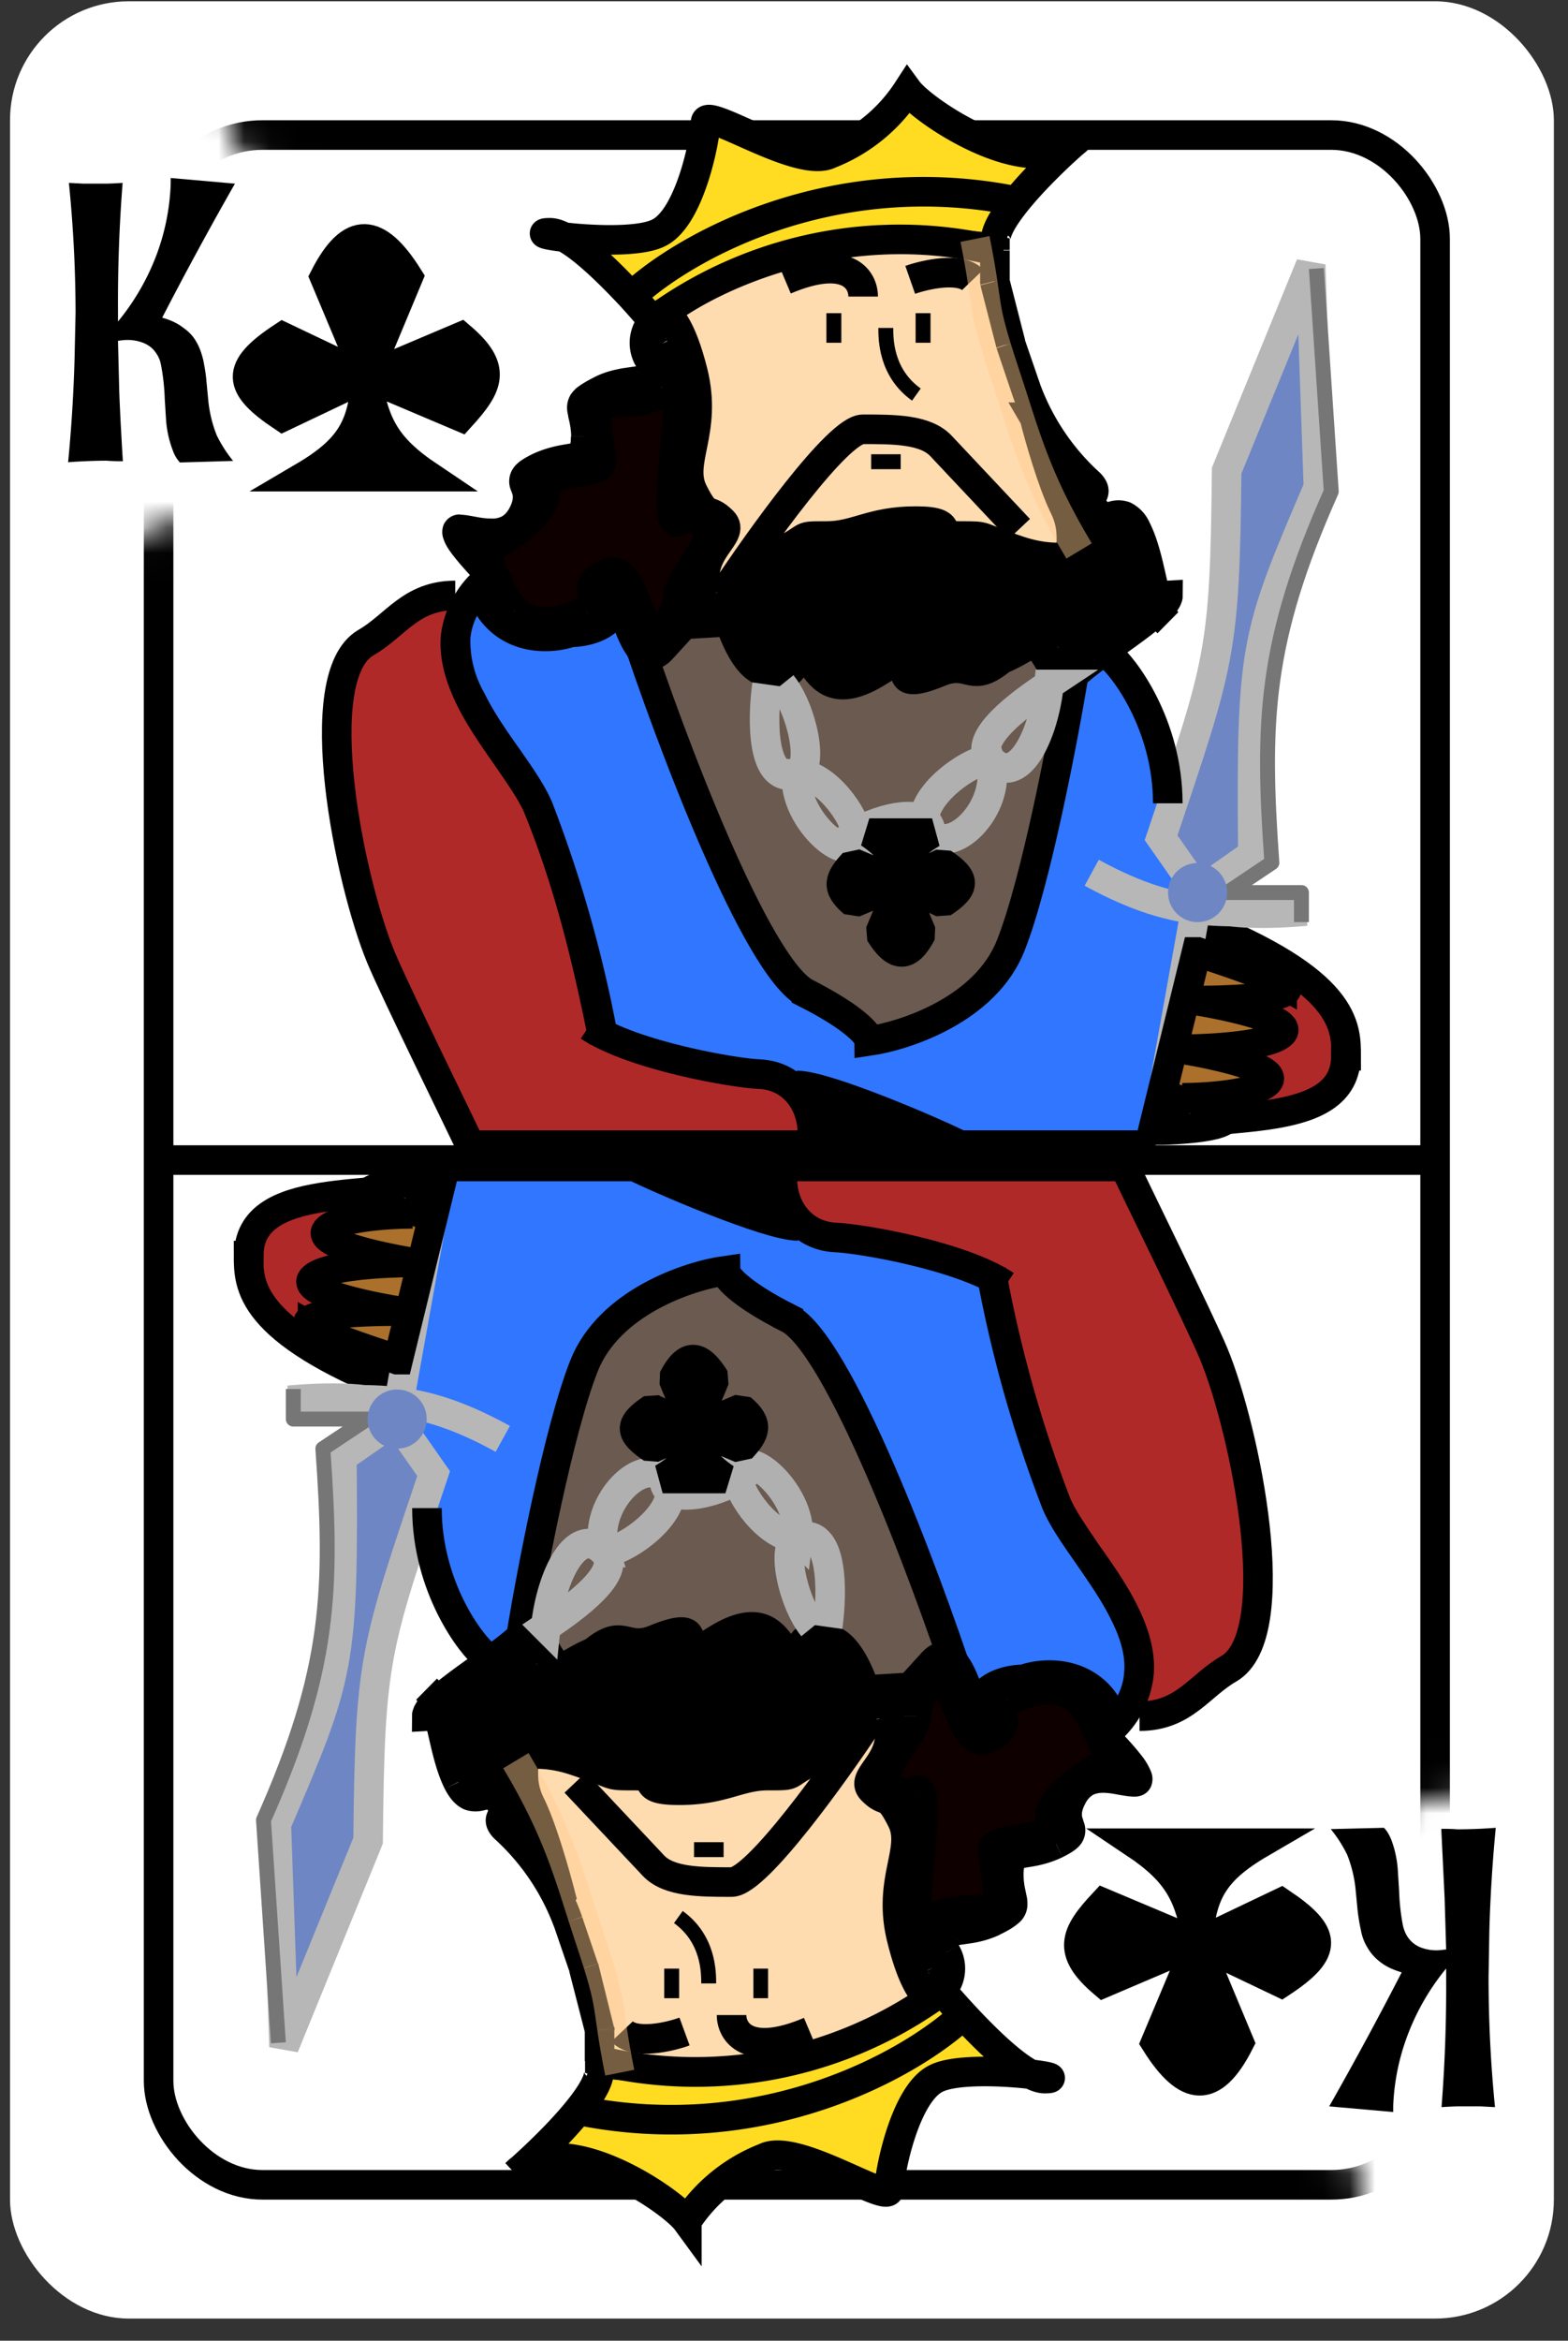<svg width="61" height="91" fill="none" xmlns="http://www.w3.org/2000/svg"><rect width="100%" height="100%" fill="#333333" stroke="none"/><rect x=".39" y=".05" width="60.06" height="90.09" rx="4.62" fill="#fff"/><mask id="a" style="mask-type:alpha" maskUnits="userSpaceOnUse" x="1" y="1" width="58" height="87"><path d="M11.28 2.36h42.24a4.04 4.04 0 0 1 4.04 4.04V67.7c0 .91-.74 1.66-1.66 1.66-1.32 0-2.47.92-2.75 2.21l-2.26 10.4c-.2.91.2 1.85 1.01 2.33.89.54.53 1.9-.5 1.92l-44.98.94a4.04 4.04 0 0 1-4.13-4.18l2.03-59.29a2.95 2.95 0 0 1 2.94-2.84 4.1 4.1 0 0 0 4.1-4.1V8.22c0-.96-.45-1.87-1.22-2.44a1.9 1.9 0 0 1 1.14-3.42Z" fill="#C4C4C4" stroke="#000" stroke-width="1.15"/></mask><g mask="url(#a)"><rect x="6.17" y="5.25" width="49.66" height="79.69" rx="4.04" stroke="#000" stroke-width="1.15"/></g><path d="M6.17 45.1h49.66" stroke="#000" stroke-width="1.15"/><path d="M16.7 18.53h-4.88c1.94-1.14 2.28-2.06 2.44-3.88L11 16.2c-1.78-1.19-1.87-1.87 0-3.1l3.26 1.55-1.63-3.88c1.03-2.01 2.03-1.94 3.25 0l-1.62 3.88 3.66-1.55c1.42 1.21 1.1 1.89 0 3.1l-3.66-1.55c.3 1.82.71 2.72 2.44 3.88Z" fill="#000"/><path d="M14.26 14.65c-.16 1.82-.5 2.74-2.44 3.88h4.88c-1.73-1.16-2.15-2.06-2.44-3.88Zm0 0L11 16.2c-1.78-1.19-1.87-1.87 0-3.1l3.26 1.55Zm0 0 1.62-3.88c-1.22-1.94-2.22-2.01-3.25 0l1.63 3.88Zm0 0 3.66-1.55c1.42 1.21 1.1 1.89 0 3.1l-3.66-1.55Z" stroke="#000" stroke-width="1.15"/><path d="M44.15 71.66h4.88c-1.94 1.13-2.29 2.06-2.44 3.87l3.25-1.55c1.78 1.2 1.87 1.87 0 3.1l-3.25-1.55 1.62 3.88c-1.03 2.02-2.03 1.94-3.25 0l1.63-3.88-3.66 1.56c-1.43-1.22-1.12-1.9 0-3.1l3.66 1.54c-.3-1.81-.72-2.72-2.44-3.87Z" fill="#000"/><path d="M46.59 75.53c.15-1.81.5-2.74 2.44-3.87h-4.88c1.72 1.15 2.14 2.06 2.44 3.87Zm0 0 3.25-1.55c1.78 1.2 1.87 1.87 0 3.1l-3.25-1.55Zm0 0-1.63 3.88c1.22 1.94 2.22 2.02 3.25 0l-1.62-3.88Zm0 0-3.66 1.56c-1.43-1.22-1.12-1.9 0-3.1l3.66 1.54Z" stroke="#000" stroke-width="1.15"/><path d="M4.78 17.93a7.25 7.25 0 0 1-.65-.02 21.87 21.87 0 0 0-1.48.06 58.4 58.4 0 0 0 .25-4l.04-1.81a50.86 50.86 0 0 0-.26-5.05l.57.03H4.17a19.3 19.3 0 0 0 .6-.03 59.52 59.52 0 0 0-.18 4.94v.45a9.17 9.17 0 0 0 1.48-2.54 8.73 8.73 0 0 0 .57-2.8v-.24l2.5.22a141.95 141.95 0 0 0-2.83 5.21c.35.1.62.23.83.4.22.15.39.34.51.56.12.21.2.45.26.7.05.26.1.53.12.8l.08.83a4.99 4.99 0 0 0 .32 1.28 5.1 5.1 0 0 0 .64 1L7 17.98a1.3 1.3 0 0 1-.27-.45 4.1 4.1 0 0 1-.27-1.21l-.05-.79a8.45 8.45 0 0 0-.15-1.36c-.04-.2-.12-.36-.23-.5-.1-.14-.25-.25-.43-.33a1.7 1.7 0 0 0-.85-.11l-.16.02.05 2c.03.8.08 1.7.14 2.69ZM56.07 71.1a7.25 7.25 0 0 1 .64.02 21.44 21.44 0 0 0 1.48-.06 58.45 58.45 0 0 0-.25 4l-.03 1.81a51 51 0 0 0 .25 5.05l-.57-.03H56.67a19.48 19.48 0 0 0-.59.03 59.7 59.7 0 0 0 .18-4.94v-.45a9.17 9.17 0 0 0-1.48 2.54 8.72 8.72 0 0 0-.58 2.8v.24l-2.49-.22a142.44 142.44 0 0 0 2.82-5.21c-.34-.1-.62-.23-.83-.4a1.84 1.84 0 0 1-.5-.56c-.13-.21-.22-.45-.26-.7-.06-.26-.1-.53-.13-.8l-.08-.83a4.98 4.98 0 0 0-.32-1.28 5.09 5.09 0 0 0-.64-1l2.07-.05c.11.11.2.26.28.45a4.1 4.1 0 0 1 .26 1.21l.05.79a8.47 8.47 0 0 0 .15 1.36c.05.2.12.36.23.5.11.14.25.25.43.33a1.7 1.7 0 0 0 .85.11l.17-.02-.06-2-.13-2.69Z" fill="#000"/><path d="m43.74 66.72.4-.13c1-.81-.6-5.19-1.55-5.65-1.65-.8-3.24-8.74-3.47-11.55-5.73-1-8.7-1.66-12.12-3.46l16.74-.58c1.54 2.7 4.3 9.3 5.2 13.86 1.08 5.38-2.86 6.75-4.8 7.38a.6.6 0 0 1-.4.13Z" fill="#B02929"/><path d="M9.67 48.81c0 1.16 0 2.9 5.78 5.2l1.73-8.08c-2.5.77-7.5-.06-7.5 2.88Z" fill="#B02929" stroke="#000" stroke-width="1.15"/><path d="M22.95 45.35c1.04 0 9.24 2.89 15.02 4.04 1.15 2.89 2.3 8.66 5.77 13.28.47.93.58 2.31 0 4.05l-5.77-.58c-1.73-4.62-5.2-14.44-9.82-16.75-2.89.58-6.25 1.17-7.5 10.4-.73 5.31-1.3 4.65-2.29 3.5l-.02-.04c-.68-.78-2.5-5.77-2.9-8.66l1.74-9.24c1.73-.58 4.04 0 5.77 0Z" fill="#3076FF"/><path d="M30.67 51.25c1.95.99 5.3 9.9 6.72 14.23L16.6 66.72c0-.62 2.86-2.27 3.67-3.1.4-2.47 1.47-8.04 2.45-10.52.98-2.47 4.07-3.5 5.5-3.7 0 .2.49.86 2.45 1.85Z" fill="#6A5A50" stroke="#000" stroke-width="1.15"/><path d="m10.75 70.92.04-.1c2.44-5.71 2.58-6.04 2.5-14.17l2.11-1.46c.08-.46-.51-.67-1.27-.77-.88 0-1.8.04-2.89.02 0 0 1.66-.16 2.89-.02.76.1 1.35.31 1.27.77l1.47 2.1c-2.3 6.82-2.48 7.13-2.55 14.27l-3.28 8-.3-8.64Z" fill="#6E86C4"/><path d="m15.4 55.19-2.1 1.46c.07 8.18-.07 8.46-2.55 14.27l.3 8.65 3.27-8.01c.07-7.14.26-7.45 2.55-14.27l-1.47-2.1Zm0 0c.21-1.2-4.16-.75-4.16-.75 3.13.06 4.76-.46 8.32 1.5m-4.05-1.35.21-1.19L17 46.27" stroke="#B7B7B7" stroke-width="1.15"/><path d="m10.83 79.42-.58-8.66c2.6-5.84 2.7-8.95 2.31-14.44l1.73-1.15h-2.88V54" stroke="#767676" stroke-width=".58" stroke-linejoin="round"/><path d="M40.1 80.64c.67.07 1 .17.54.17-.15 0-.34-.07-.54-.17-1.06-.13-2.95-.21-3.7.17-1.2.61-1.8 3.7-1.8 4.3 0 .62-3.64-1.84-4.85-1.22-.8.2-2.54 1.47-3.03 2.46-.58-.8-4.53-3.49-6.45-2.03a24.97 24.97 0 0 1 2.23-2.28c.68-.85 1.07-1.6.6-1.85 7.45.82 9.69-.46 13.3-3.08.29.34.66.78 1.08 1.23.85.92 1.88 1.91 2.62 2.3Z" fill="#FFDC22"/><path d="M37.48 78.34c-.42-.45-.8-.89-1.07-1.23-3.62 2.62-5.86 3.9-13.32 3.08.97.5-1.61 3.08-3.02 4.31 1.81-1.85 6.05 1.03 6.65 1.85a6.41 6.41 0 0 1 3.03-2.46c1.21-.62 4.84 1.84 4.84 1.23 0-.62.6-3.7 1.82-4.31 1.2-.62 5.44 0 4.23 0-.7 0-2.07-1.29-3.16-2.47Zm0 0c-1.97 1.85-7.73 5.18-15 3.7M42.18 67.87c.59-.21 1.53-.9.59-1.94-.95-1.03-2.36-.86-2.95-.64-.59 0-1.77.25-1.77 1.29 0 1.3-.59-3.23-1.77-1.94l-2.35 2.58M33.93 66.72c-.2-1-.85-2.99-1.81-2.99-1.2 0-.6 0-1.2.5s-.6-1.99-3.02-.5c-2.4 1.5.29-1.1-2.4 0-1.21.5-1.21-.5-2.42.5-1.2.5-1.2 1-1.8 0l-1.21-.5M28.15 70.33h-1.73m7.5-3.61c-1.73 1.8-3.57 3.73-4.04 4.2-1.73 1.81-4.04 1.81-4.61 1.21-.58-.6-3.47-3-4.05-3" stroke="#000" stroke-width="1.15"/><path d="M19.49 68.45 23.53 80l4.04 1.15 5.2-1.15 3.47-2.31-1.16-10.97-15.59 1.73Z" fill="#FFDBB0"/><path d="M40.86 70.76c-.18-.75 1.46-1.85 2.3-2.31-.19-.58-.69-1.85-1.15-2.31-.58-.58-1.73-.58-2.76 0-1.04.58.45.58-.62 1.33-1.06.76-1.24-1.33-1.82-1.9-.57-.59-1.15.57-1.15 1.15 0 .57-1.16 1.73-1.16 2.3 0 .58.58.87 1.16.58.58-.28 0 3.47 0 4.62 0 .93.38 1.93.58 2.31a17.3 17.3 0 0 1 0-1.73c.05-.58 1.73-.58 2.3-.58.58 0 .1-1.73.1-2.3 0-.58 2.44-.23 2.22-1.16Z" fill="#0F0000"/><path d="m41.08 58.43.54-.21-.54.21Zm1.84 9.04-.37-.44-.5.4.46.46.4-.42Zm-1.23 2.42-.51-.27.51.27Zm-.6 1.8.25.52-.26-.52Zm-2.46 3.02-.25-.52.25.52Zm-1.83 1.2-.52.27.52-.27Zm-.61 1.81-.26-.52-.05.03-.04.03.35.46Zm-12.86 2.41h-.57v.46l.44.1.13-.56Zm0-1.2h.58v-.07l-.02-.07-.56.14Zm-.6-2.41.55-.15v-.02l-.01-.02-.55.19Zm-.62-1.81.55-.19-.55.19Zm-2.45-3.62-.4.41.4-.4Zm0-1.2-.4.4.4-.4Zm-1.83-.6-.52.25.52-.26Zm25.34-.84.27.5.43-.23-.16-.45-.54.18Zm-2.31 2.3-.56.14.56-.13Zm-4.62 4.05.57.05-.57-.05Zm0 1.73-.52.26 1.1-.28-.58.02Zm-.58-6.93.25.52-.25-.52Zm1.15-4.04.41-.4-.4.4Zm1.82 1.91.34.48-.34-.48Zm.62-1.33.28.5-.28-.5Zm2.76 0-.4.4.4-.4ZM37.98 49.5a50.53 50.53 0 0 0 2.57 9.14l1.07-.43a49.42 49.42 0 0 1-2.5-8.94l-1.14.23Zm2.57 9.14c.26.64.76 1.36 1.25 2.06.5.73 1.03 1.47 1.4 2.22.39.76.6 1.47.53 2.13-.05.63-.36 1.3-1.18 1.97l.73.9a4 4 0 0 0 1.6-2.77c.09-.96-.22-1.9-.64-2.74-.42-.85-1-1.66-1.5-2.37-.5-.74-.92-1.34-1.12-1.83l-1.07.43Zm1.96 9.24a11.98 11.98 0 0 1 1.18 1.36l.01.03v-.01l-.01-.05c0-.04 0-.13.04-.23a.47.47 0 0 1 .41-.28v1.15c.17 0 .49-.06.64-.4a.77.77 0 0 0 0-.57 2.57 2.57 0 0 0-.38-.64c-.31-.4-.76-.88-1.08-1.19l-.8.83Zm1.63.82c-.09 0-.21-.03-.45-.07a4.38 4.38 0 0 0-.77-.08c-.3 0-.62.04-.94.21-.33.18-.6.46-.8.85l1.03.53c.1-.21.22-.3.31-.36.1-.05.23-.08.4-.08s.36.03.57.07c.18.03.43.08.65.08v-1.15Zm-2.96.91c-.2.38-.26.7-.24 1 .01.28.1.51.13.58.03.08-.03-.05.05-.19.03-.04.02.01-.3.17l.52 1.03c.3-.15.6-.32.75-.57a.9.9 0 0 0 .07-.8c-.05-.17-.07-.2-.07-.28 0-.06 0-.18.12-.41l-1.03-.53Zm-.35 1.56c-.55.26-.81.22-1.26.33-.22.05-.5.17-.7.47-.16.27-.2.6-.2.92h1.15c0-.28.04-.33.03-.3-.04.06-.1.05 0 .03.15-.04.8-.08 1.49-.42l-.51-1.03Zm-2.16 1.72c0 .35.04.62.09.83l.05.23.01.07c0-.01 0-.05.02-.09.02-.03.04-.04.02-.03-.05.05-.17.13-.48.28l.5 1.04c.32-.15.57-.3.75-.46a.94.94 0 0 0 .34-.74c0-.12-.01-.22-.03-.3l-.05-.24a2.67 2.67 0 0 1-.07-.59h-1.15Zm-.3 1.29c-.23.12-.47.18-.72.22l-.37.05-.36.06c-.18.03-.63.13-.8.57a.98.98 0 0 0-.03.58c.04.16.1.33.2.5l1.02-.52-.1-.24c0-.03.02.02-.02.1-.07.2-.25.18-.05.14l.29-.04.41-.06c.3-.05.67-.14 1.05-.32l-.51-1.04Zm-2.09 1.99c.16.3.12.51.04.65a.94.94 0 0 1-.39.37l.51 1.04c.29-.14.67-.43.9-.86a1.8 1.8 0 0 0-.03-1.73l-1.03.53Zm-.44 1.08a15.58 15.58 0 0 1-12.37 2.31l-.27 1.12a16.72 16.72 0 0 0 13.34-2.5l-.7-.93ZM23.9 80.13v-1.2h-1.15v1.2h1.15Zm-.02-1.34-.6-2.42-1.13.29.62 2.41 1.11-.28Zm-.62-2.46-.61-1.8-1.1.36.62 1.81 1.09-.37Zm-.61-1.8c-.66-1.96-1.98-3.24-2.6-3.85l-.8.82a8.7 8.7 0 0 1 2.3 3.4l1.1-.38Zm-2.6-3.85c-.1-.1.04-.02 0 .17l-.03.08-.02.03.01-.02c.02 0 .03-.02.05-.04l.16-.17a.9.9 0 0 0 .17-.37c.08-.38-.13-.68-.33-.89l-.81.83c.1.1-.03.02 0-.17a.32.32 0 0 1 .05-.11v.01l-.05.05-.16.17a.89.89 0 0 0-.18.37c-.07.38.13.68.34.88l.8-.82Zm0-1.2c-.27-.28-.59-.37-.9-.35-.12 0-.24.04-.33.06l-.22.06c-.12.03-.12.01-.1.02.03.01-.05 0-.17-.25l-1.03.52c.19.37.42.65.75.8.33.13.64.08.82.03l.24-.06.12-.03.02.02.8-.83Zm-1.72-.46c-.26-.52-.4-1.19-.56-1.9a9.29 9.29 0 0 0-.27-1c-.1-.3-.25-.62-.5-.86l-.81.82c.06.06.14.18.22.43.08.24.15.53.23.87.15.64.32 1.48.66 2.16l1.03-.52Zm24.55-1.08c-.44.24-1.1.65-1.64 1.12-.27.23-.53.49-.7.77-.18.26-.35.64-.25 1.06l1.12-.27c0 .05-.02 0 .09-.16.1-.15.27-.33.5-.53.45-.39 1.03-.76 1.43-.97l-.55-1.02Zm-2.6 2.95v-.04l.03-.08c.03-.05.05-.05.01-.03-.1.06-.3.11-.6.16-.25.04-.6.1-.87.16-.13.04-.3.1-.46.2a.79.79 0 0 0-.34.65h1.15c0 .17-.1.27-.14.3l.1-.03c.19-.05.43-.08.76-.14.28-.05.66-.12.95-.28.15-.08.33-.22.45-.42a.97.97 0 0 0 .09-.72l-1.12.27Zm-2.23 1.02c0 .2.04.46.07.7.04.25.08.5.1.73.03.25.02.4 0 .49 0 .04 0 0 .05-.06a.37.37 0 0 1 .27-.12v1.15c.24 0 .45-.1.6-.28.14-.15.2-.33.22-.46.05-.26.04-.57.01-.83l-.1-.8a4.4 4.4 0 0 1-.07-.52h-1.15Zm.49 1.74c-.29 0-.9 0-1.44.07a3 3 0 0 0-.82.22c-.23.11-.59.35-.63.8l1.15.11c-.01.17-.14.2-.03.14.1-.05.27-.09.5-.12.45-.07.97-.07 1.27-.07v-1.15Zm-2.89 1.1c-.04.5-.02 1.43 0 1.8l1.15-.04a16.9 16.9 0 0 1 0-1.66l-1.15-.1Zm1.1 1.52a5.32 5.32 0 0 1-.52-2.05h-1.16c0 1.05.43 2.15.64 2.57l1.03-.52Zm-.52-2.05c0-.26.03-.68.08-1.2.04-.5.1-1.08.13-1.6.04-.53.06-1.05.03-1.42-.02-.18-.05-.4-.14-.59a.69.69 0 0 0-.93-.33l.5 1.04a.47.47 0 0 1-.6-.19l.02.16c.02.28 0 .72-.03 1.24l-.13 1.6c-.05.5-.09.97-.09 1.3h1.16Zm-.83-5.14c-.16.08-.26.05-.29.04a.06.06 0 0 1-.02-.02s-.02-.03-.02-.07h-1.15c0 .5.26.92.68 1.12.4.2.88.18 1.3-.03l-.5-1.04Zm-.33-.05s0-.06.11-.25c.1-.17.22-.37.37-.59l.43-.67c.1-.2.25-.5.25-.8h-1.16c0-.02 0 .05-.1.24l-.38.59c-.14.21-.3.45-.42.68-.11.2-.25.5-.25.8h1.15Zm1.16-2.31a1.35 1.35 0 0 1 .25-.66c.07-.1.1-.1.05-.09h-.12c-.03-.01-.04-.02-.01 0l.81-.82a1 1 0 0 0-.98-.3 1.3 1.3 0 0 0-.68.5c-.29.39-.48.94-.48 1.37h1.16Zm.17-.75c.05.05.13.2.25.47.1.23.23.57.36.84.13.25.34.6.68.8.19.1.4.16.65.13.23-.03.43-.13.62-.26L38.3 67c-.08.06-.11.06-.1.06l.06.01-.06-.06a1.6 1.6 0 0 1-.14-.25c-.12-.23-.2-.47-.34-.78-.1-.26-.26-.6-.5-.83l-.81.82Zm2.56 1.98c.29-.2.55-.46.63-.8.09-.37-.11-.65-.16-.73l-.03-.04c.01.04.04.13.02.24-.03.1-.08.14-.07.13a.91.91 0 0 1 .17-.1l-.57-1.02c-.15.09-.28.18-.39.28a.9.9 0 0 0-.27.44c-.05.2 0 .38.05.5.04.1.1.18.12.2.06.1-.03 0 0-.15.03-.1.08-.07-.17.1l.67.95Zm.56-1.3c.44-.25.89-.37 1.27-.37.39 0 .65.12.8.27l.82-.82a2.26 2.26 0 0 0-1.62-.6c-.6 0-1.24.17-1.84.5l.57 1.01Zm2.07-.1c.15.15.36.5.57.94.2.43.36.87.45 1.14l1.1-.36c-.1-.31-.29-.8-.5-1.26-.21-.45-.49-.97-.8-1.28l-.82.82Z" fill="#000"/><path d="M20.07 68.45c.58 0 0 .58.58 1.73.46.92.96 2.7 1.15 3.47-.77-1.35-2.43-4.05-2.89-4.05-.57 0-.57-1.15-.57-1.73 0-.58-.58-1.15-.58-1.73 0-.58 1.73-1.16 2.3-1.16.59 0 .59.58 1.16.58a5.4 5.4 0 0 0 1.74-.58c2.3-1.15 4.04 0 4.62-.57.57-.58 3.46 0 4.61 0 1.16 0 .58 1.15 1.16 1.73.58.58-.58 1.73-1.73 2.3-1.16.59-.58.59-1.73.59-1.16 0-1.74.57-3.47.57-1.73 0-.58-.57-1.73-.57-1.16 0-.58 0-2.31-.58s-2.89 0-2.31 0Z" fill="#000"/><path d="M21.8 73.65Zm0 0c-.2-.77-.7-2.55-1.15-3.47-.58-1.15 0-1.73-.58-1.73s.58-.58 2.3 0c1.74.58 1.16.58 2.32.58 1.15 0 0 .57 1.73.57s2.31-.57 3.46-.57c1.16 0 .58 0 1.74-.58 1.15-.58 2.3-1.73 1.73-2.31-.58-.58 0-1.73-1.16-1.73-1.15 0-4.04-.58-4.61 0-.58.57-2.31-.58-4.62.57a5.4 5.4 0 0 1-1.74.58c-.57 0-.57-.58-1.15-.58s-2.31.58-2.31 1.16.58 1.15.58 1.73c0 .58 0 1.73.57 1.73.46 0 2.12 2.7 2.89 4.05ZM36.24 77.69c-.2 0-.7-.46-1.16-2.31-.58-2.31.58-3.47 0-4.62-.58-1.16-.58-.58-1.15-1.16-.58-.57 1.15-1.15.57-2.88" stroke="#000" stroke-width="1.15"/><path d="M28.46 78.34c0 .64.6 1.67 3.04.64m-4.87 0c-.6.22-1.94.52-2.43 0m9.73-12.26c-1.42 2.15-4.5 6.45-5.47 6.45-1.22 0-2.44 0-3.04-.64l-3.04-3.23" stroke="#000" stroke-width="1.15"/><path d="M27.57 77.11c0-.43 0-1.73-1.18-2.58" stroke="#000" stroke-width=".58"/><path d="M29.88 77.11h-.57m-2.89 0h-.58M18.91 64.4c-.57-.42-2.3-2.69-2.3-5.77" stroke="#000" stroke-width="1.15"/><path d="M12.16 51.6c.89.5 2.73 1.05 3.29 1.26h.04l1.69-6.93c-.93 0-3.24.12-2.8.63.44.5 1.3.63 1.67.63-.93 0-2.9.12-3.34.63-.44.5 2.04 1.05 3.34 1.26-1.11 0-3.45.12-3.9.63-.44.5 2.04 1.05 3.34 1.26-1.48 0-4.22.12-3.33.63Z" fill="#AA702C" stroke="#000" stroke-width="1.15"/><path d="m16.03 47.66.57-1.73M44.33 66.72c1.73 0 2.32-1.18 3.47-1.84 2.28-1.32.64-9.29-.58-12.24-.52-1.25-3.22-6.74-3.48-7.3M39.12 49.97c-1.73-1.16-5.65-1.82-6.61-1.86-1.37-.06-2.25-1.26-2.05-2.76M31.04 47.66c-1.16 0-5.43-1.85-6.35-2.31m5.77 1.15c-.77 0-2.42-.23-2.89-1.15" stroke="#000" stroke-width="1.15"/><path d="M32.2 63.25c.19-1.35.23-3.93-1.16-3.46m0 0c-.7.23-.2 2.5.58 3.46m-.58-3.46c.21-1.78-2.31-3.9-2.31-2.31 0 .57 1.15 2.3 2.3 2.3Zm-9.82 3.46c1.16-.77 3-2.12 2.31-2.89-1.08-1.2-2.1.93-2.3 2.9ZM23.53 60.36c1.16-.19 3.24-1.96 2.31-2.88-.92-.93-2.88 1.15-2.3 2.88Z" stroke="#B0B0B0" stroke-width="1.15"/><path d="M28.73 57.48c-.87.6-2.96 1.07-2.89 0 .13-1.87 2.25-1.37 2.89 0Z" stroke="#B0B0B0" stroke-width="1.15"/><path d="M28.22 57.48h-2.44c.97-.57 1.14-1.03 1.22-1.94l-1.63.77c-.89-.6-.93-.93 0-1.55l1.63.78-.81-1.94c.51-1.01 1.01-.97 1.62 0L27 55.54l1.83-.78c.71.6.56.95 0 1.55L27 55.54c.15.9.36 1.36 1.22 1.94Z" fill="#000"/><path d="M27 55.54c-.08.9-.25 1.37-1.22 1.94h2.44c-.86-.58-1.07-1.03-1.22-1.94Zm0 0-1.63.77c-.89-.6-.93-.93 0-1.55l1.63.78Zm0 0 .81-1.94c-.6-.97-1.1-1.01-1.62 0l.8 1.94Zm0 0 1.83-.78c.71.6.56.95 0 1.55L27 55.54Z" stroke="#000" stroke-width="1.15" stroke-linejoin="bevel"/><path d="M24.11 80.58c-.58-2.9-.18-2.28-1.16-5.2-.77-2.31-1.15-4.04-2.88-6.93" stroke="#FFCB8D" stroke-opacity=".46" stroke-width="1.15" style="mix-blend-mode:multiply"/><path d="M28.15 71.91H27" stroke="#000" stroke-width=".58"/><circle cx="15.45" cy="55.17" r="1.15" transform="rotate(-180 15.45 55.17)" fill="#6E86C4"/><path d="M44.32 45.35H17.18" stroke="#000" stroke-width="1.15"/><path d="m18.3 23.15-.4.13c-1 .8.6 5.18 1.55 5.64 1.65.8 3.24 8.74 3.46 11.55 5.74 1.01 8.71 1.66 12.13 3.47l-16.75.58c-1.54-2.7-4.28-9.31-5.2-13.86-1.07-5.38 2.87-6.75 4.81-7.38a.6.6 0 0 1 .4-.13Z" fill="#B02929"/><path d="M52.37 41.05c0-1.15 0-2.89-5.78-5.2l-1.73 8.09c2.5-.77 7.5.05 7.5-2.89Z" fill="#B02929" stroke="#000" stroke-width="1.15"/><path d="M39.08 44.52c-1.03 0-9.24-2.9-15.01-4.05-1.16-2.88-2.31-8.66-5.78-13.28-.46-.92-.57-2.3 0-4.04l5.78.58c1.73 4.62 5.2 14.43 9.82 16.74 2.88-.57 6.25-1.17 7.5-10.4.73-5.3 1.3-4.64 2.29-3.49l.02.03c.68.79 2.5 5.78 2.89 8.67l-1.73 9.24c-1.73.57-4.04 0-5.78 0Z" fill="#3076FF"/><path d="M31.37 38.62c-1.95-1-5.3-9.9-6.72-14.23l20.79-1.24c0 .62-2.86 2.27-3.67 3.1-.41 2.47-1.47 8.04-2.45 10.51-.98 2.48-4.08 3.5-5.5 3.71 0-.2-.5-.86-2.45-1.85Z" fill="#6A5A50" stroke="#000" stroke-width="1.15"/><path d="m51.29 18.94-.04.1c-2.44 5.72-2.58 6.04-2.51 14.17l-2.1 1.47c-.09.45.5.67 1.27.76.88.01 1.8-.04 2.89-.02 0 0-1.66.17-2.89.02-.76-.1-1.36-.3-1.27-.76l-1.47-2.1c2.29-6.83 2.48-7.14 2.55-14.28l3.27-8 .3 8.64Z" fill="#6E86C4"/><path d="m46.64 34.68 2.1-1.47c-.07-8.17.07-8.46 2.55-14.27l-.3-8.64-3.27 8c-.07 7.14-.26 7.45-2.55 14.27l1.47 2.1Zm0 0c-.22 1.19 4.16.74 4.16.74-3.13-.06-4.76.46-8.33-1.49m4.06 1.34-.21 1.19-1.28 7.13" stroke="#B7B7B7" stroke-width="1.15"/><path d="m51.21 10.44.58 8.67c-2.6 5.83-2.7 8.95-2.31 14.43l-1.73 1.16h2.88v1.15" stroke="#767676" stroke-width=".58" stroke-linejoin="round"/><path d="M21.94 9.23c-.67-.08-1.01-.17-.54-.17.15 0 .33.06.54.17 1.06.12 2.95.2 3.7-.17 1.2-.62 1.8-3.7 1.8-4.31 0-.62 3.64 1.84 4.85 1.23.8-.2 2.54-1.48 3.02-2.47.59.8 4.54 3.5 6.45 2.04a22.53 22.53 0 0 1-2.22 2.27c-.68.86-1.07 1.61-.6 1.85-7.45-.82-9.7.46-13.3 3.08-.29-.34-.66-.77-1.08-1.23-.85-.92-1.88-1.9-2.62-2.3Z" fill="#FFDC22"/><path d="M24.56 11.52c.42.46.8.9 1.07 1.23 3.62-2.62 5.86-3.9 13.32-3.08-.97-.49 1.6-3.08 3.02-4.3-1.81 1.84-6.05-1.03-6.66-1.86a6.41 6.41 0 0 1-3.02 2.47c-1.21.61-4.84-1.85-4.84-1.23 0 .61-.6 3.7-1.82 4.3-1.2.62-5.44 0-4.23 0 .7 0 2.07 1.3 3.16 2.47Zm0 0c1.97-1.85 7.73-5.17 14.99-3.7M19.86 22c-.59.2-1.53.9-.59 1.93.94 1.04 2.36.86 2.95.65.59 0 1.77-.26 1.77-1.3 0-1.29.59 3.24 1.76 1.94l2.36-2.58M28.11 23.15c.2 1 .84 2.98 1.8 2.98 1.21 0 .61 0 1.21-.5s.6 2 3.02.5c2.4-1.49-.29 1.11 2.4 0 1.21-.5 1.21.5 2.42-.5 1.2-.5 1.2-.99 1.8 0l1.21.5M33.89 19.54h1.73m-7.5 3.6 4.03-4.2c1.74-1.8 4.05-1.8 4.62-1.2.58.6 3.47 3 4.05 3" stroke="#000" stroke-width="1.15"/><path d="M42.55 21.42 38.5 9.87 34.46 8.7l-5.2 1.16-3.46 2.3 1.16 10.98 15.59-1.73Z" fill="#FFDBB0"/><path d="M21.18 19.1c.18.76-1.46 1.86-2.3 2.32.18.57.68 1.84 1.15 2.3.57.58 1.73.58 2.76 0 1.04-.57-.45-.57.61-1.33 1.07-.76 1.25 1.34 1.82 1.91.58.58 1.16-.57 1.16-1.15s1.15-1.73 1.15-2.31c0-.58-.57-.86-1.15-.58s0-3.46 0-4.62c0-.92-.39-1.92-.58-2.3.02.38.04 1.26 0 1.72-.05.58-1.73.58-2.3.58-.59 0-.1 1.73-.1 2.31 0 .58-2.44.22-2.22 1.16Z" fill="#0F0000"/><path d="m20.96 31.43-.54.22.54-.22Zm-1.84-9.04.37.45.5-.41-.46-.45-.4.4Zm1.22-2.41.52.26-.52-.26Zm.62-1.81-.26-.52.26.52Zm2.44-3.01.26.51-.26-.51Zm1.84-1.21.52-.26-.52.26Zm.61-1.8.26.51.05-.02.04-.04-.35-.46ZM38.7 9.72h.58v-.45l-.44-.11-.14.56Zm0 1.2h-.57v.08l.01.07.56-.14Zm.62 2.42-.56.14v.04l.56-.18Zm.6 1.8-.54.2.55-.2Zm2.46 3.62.4-.4-.4.4Zm0 1.2.4-.4-.4.4Zm1.83.61.52-.26-.52.26Zm-25.34.84-.27-.51-.43.23.15.46.55-.18Zm2.31-2.31.56-.14-.56.14Zm4.62-4.05-.57-.05.57.05Zm0-1.73.52-.26-1.1.29.58-.03Zm.58 6.93-.26-.52.26.52Zm-1.16 4.04-.4.41.4-.4ZM23.4 22.4l-.33-.47.33.47Zm-.6 1.34-.29-.5.28.5Zm-2.77 0 .4-.41-.4.4Zm4.03 16.63a50.53 50.53 0 0 0-2.57-9.15l-1.07.44c1.2 2.96 1.9 5.93 2.5 8.94l1.14-.23Zm-2.57-9.15c-.26-.64-.76-1.36-1.25-2.06-.51-.72-1.03-1.46-1.4-2.22a4.04 4.04 0 0 1-.54-2.12c.06-.64.37-1.3 1.19-1.97l-.74-.9a4 4 0 0 0-1.6 2.76c-.08.97.23 1.9.65 2.75.42.84 1 1.65 1.5 2.37.5.73.92 1.33 1.12 1.83l1.07-.44Zm-1.96-9.23a11.97 11.97 0 0 1-1.18-1.37.26.26 0 0 1-.01-.03v.02l.01.05c0 .04 0 .12-.04.22a.47.47 0 0 1-.41.29V20a.68.68 0 0 0-.64.4.77.77 0 0 0 0 .57c.07.22.23.45.38.64.31.4.76.88 1.08 1.2l.8-.83Zm-1.63-.82c.08 0 .2.02.45.06.21.04.48.09.77.09.3 0 .62-.05.94-.22.33-.18.6-.46.8-.85l-1.03-.52c-.1.2-.22.3-.31.35a.82.82 0 0 1-.4.08c-.17 0-.36-.02-.57-.06-.18-.03-.44-.09-.65-.09v1.16Zm2.96-.92c.19-.37.26-.7.24-1-.01-.28-.1-.5-.13-.58-.03-.08.03.06-.05.2-.03.03-.02-.02.3-.17l-.52-1.04c-.3.15-.6.32-.75.57a.9.9 0 0 0-.08.81c.06.16.08.2.08.27 0 .06 0 .19-.12.42l1.03.52Zm.35-1.55c.54-.27.81-.23 1.26-.34.22-.05.5-.16.7-.47.16-.26.2-.59.2-.92h-1.16c0 .28-.04.33-.02.31.04-.06.1-.06 0-.04-.16.04-.8.09-1.49.42l.51 1.04Zm2.16-1.73c0-.35-.05-.62-.09-.82l-.05-.24-.01-.07-.02.1-.02.02c.05-.04.17-.13.48-.28l-.51-1.03c-.3.15-.56.3-.74.45-.1.1-.2.2-.26.34a.94.94 0 0 0-.09.4c0 .12.02.23.04.3 0 .06.04.2.05.25.03.15.07.34.07.58h1.15Zm.29-1.29c.24-.11.48-.18.73-.22l.37-.05.36-.05c.18-.04.63-.14.8-.58.08-.2.07-.4.03-.57-.04-.17-.1-.34-.2-.51l-1.02.52.1.24c0 .04-.02-.01.02-.1.07-.2.25-.18.05-.14a4.5 4.5 0 0 1-.29.04l-.41.06c-.31.06-.68.14-1.05.33l.51 1.03Zm2.1-1.98c-.16-.31-.12-.52-.04-.66.1-.17.27-.31.39-.37l-.51-1.04a2.1 2.1 0 0 0-.9.87 1.8 1.8 0 0 0 .03 1.72l1.03-.52Zm.44-1.09c1.74-1.33 6.7-3.7 12.37-2.3l.27-1.13a16.72 16.72 0 0 0-13.34 2.51l.7.92Zm11.93-2.87v1.2h1.15v-1.2h-1.15Zm.01 1.35.62 2.41 1.12-.28-.62-2.42-1.12.29Zm.63 2.45.61 1.81 1.1-.37-.62-1.8-1.1.36Zm.61 1.81c.66 1.95 1.98 3.24 2.59 3.84l.81-.82a8.7 8.7 0 0 1-2.3-3.39l-1.1.37Zm2.59 3.84c.1.1-.03.03.01-.16 0-.04.02-.07.03-.09l.02-.02-.02.01-.04.04-.16.18a.9.9 0 0 0-.17.37c-.08.37.12.68.33.88l.81-.82c-.1-.1.03-.03-.01.17a.32.32 0 0 1-.05.1h.02c0-.02.02-.03.04-.05l.16-.18a.9.9 0 0 0 .17-.36c.08-.38-.12-.69-.33-.89l-.81.82Zm0 1.21c.28.28.6.36.9.34.13 0 .25-.03.34-.06l.22-.06c.12-.02.12 0 .1-.02-.03 0 .04.01.17.25l1.03-.52a1.58 1.58 0 0 0-.75-.79 1.27 1.27 0 0 0-.82-.04l-.24.07a.67.67 0 0 1-.12.02l-.02-.01-.81.82Zm1.73.45c.26.53.4 1.2.56 1.9.08.34.16.69.27 1 .1.3.25.63.5.87l.81-.82a1.17 1.17 0 0 1-.22-.43 8.19 8.19 0 0 1-.23-.87c-.15-.65-.32-1.49-.66-2.17l-1.03.52Zm-24.55 1.08c.44-.24 1.1-.65 1.64-1.11.26-.23.52-.5.7-.77.18-.27.35-.65.25-1.07l-1.12.27c-.01-.04.02 0-.09.16-.1.15-.27.34-.5.53-.45.4-1.03.76-1.43.98l.55 1.01Zm2.6-2.95v.04l-.03.08c-.03.05-.05.05-.01.03.1-.06.3-.1.6-.16.25-.04.6-.09.87-.16.13-.04.3-.1.45-.2a.79.79 0 0 0 .35-.65h-1.15c0-.17.1-.27.14-.3l-.1.04c-.19.05-.43.08-.76.13a3.2 3.2 0 0 0-.95.28c-.16.09-.33.22-.45.43a.97.97 0 0 0-.09.71l1.12-.27Zm2.23-1.02c0-.2-.04-.46-.07-.69-.04-.25-.08-.5-.1-.74a1.9 1.9 0 0 1-.01-.48c0-.04 0 0-.04.05a.37.37 0 0 1-.27.13v-1.16c-.24 0-.45.1-.6.28-.14.15-.2.33-.22.46a2.9 2.9 0 0 0-.01.84c.02.27.07.56.1.8.04.25.07.42.07.51h1.15Zm-.49-1.73c.29 0 .89 0 1.44-.08a3 3 0 0 0 .81-.22c.24-.1.6-.34.64-.8l-1.15-.1c.01-.18.14-.2.03-.15-.1.05-.27.1-.5.13-.45.06-.97.06-1.27.06v1.16Zm2.89-1.1c.04-.51.02-1.43 0-1.81l-1.16.05c.02.39.04 1.23 0 1.65l1.16.1Zm-1.1-1.53c.18.34.52 1.25.52 2.05h1.16c0-1.05-.43-2.14-.64-2.57l-1.04.52Zm.52 2.05c0 .26-.03.68-.08 1.2-.04.5-.1 1.08-.13 1.61-.04.52-.06 1.04-.03 1.42.01.17.04.4.14.58.05.1.15.26.35.35.22.1.44.05.58-.02l-.5-1.04a.47.47 0 0 1 .6.19l-.02-.16c-.02-.28 0-.72.03-1.24s.09-1.07.13-1.59c.05-.5.09-.98.09-1.3H25.8Zm.83 5.14c.16-.08.26-.05.29-.04l.02.03s.02.02.02.07h1.15c0-.5-.26-.92-.68-1.13-.4-.2-.88-.17-1.3.03l.5 1.04Zm.33.06c0-.01 0 .05-.11.25l-.37.58c-.14.21-.3.45-.43.68-.1.2-.25.5-.25.8h1.16c0 .01 0-.06.1-.25l.38-.59c.14-.2.3-.45.42-.67.11-.2.25-.5.25-.8h-1.15Zm-1.16 2.3a1.35 1.35 0 0 1-.25.66c-.07.11-.1.1-.05.09h.11c.04.01.04.03.02 0l-.81.82a1 1 0 0 0 .98.3c.31-.09.54-.32.68-.5.28-.38.48-.94.48-1.36H25.8Zm-.17.76c-.05-.06-.14-.2-.25-.47-.1-.23-.23-.57-.36-.84a1.82 1.82 0 0 0-.68-.8c-.19-.11-.41-.16-.65-.13-.23.03-.44.13-.62.26l.67.94c.08-.06.11-.06.1-.06l-.07-.01.07.07c.04.05.09.13.14.24.12.24.2.48.34.78.1.26.26.6.5.83l.81-.81Zm-2.56-1.98c-.29.2-.55.45-.63.79-.09.38.11.66.16.73l.03.04a.38.38 0 0 1-.02-.23c.03-.1.08-.15.07-.14a.92.92 0 0 1-.17.11l.56 1.01c.15-.08.29-.17.4-.28a.9.9 0 0 0 .27-.43c.04-.2 0-.38-.05-.5-.04-.1-.1-.19-.12-.21-.06-.1.03.01 0 .16-.03.1-.08.06.17-.11l-.67-.94Zm-.56 1.3c-.44.25-.89.36-1.27.36-.39 0-.65-.11-.8-.26l-.82.81c.43.43 1.02.6 1.62.6.6 0 1.24-.17 1.83-.5l-.56-1Zm-2.08.1c-.15-.15-.35-.5-.56-.95-.2-.42-.36-.86-.45-1.14l-1.1.37c.1.3.29.79.5 1.26.21.44.49.96.8 1.27l.81-.81Z" fill="#000"/><path d="M41.97 21.42c-.58 0 0-.58-.58-1.74-.46-.92-.96-2.7-1.15-3.46.77 1.35 2.42 4.04 2.89 4.04.57 0 .57 1.16.57 1.73 0 .58.58 1.16.58 1.74 0 .57-1.73 1.15-2.31 1.15-.58 0-.58-.58-1.15-.58-.47 0-1.35.39-1.74.58-2.3 1.16-4.04 0-4.62.58-.57.58-3.46 0-4.62 0-1.15 0-.57-1.16-1.15-1.73-.58-.58.58-1.74 1.73-2.31 1.16-.58.58-.58 1.73-.58 1.16 0 1.74-.58 3.47-.58 1.73 0 .58.58 1.73.58 1.16 0 .58 0 2.31.58 1.73.57 2.89 0 2.31 0Z" fill="#000"/><path d="M40.24 16.22Zm0 0c.19.77.7 2.54 1.15 3.46.58 1.16 0 1.74.58 1.74s-.58.57-2.31 0c-1.73-.58-1.15-.58-2.31-.58-1.15 0 0-.58-1.73-.58s-2.31.58-3.47.58c-1.15 0-.57 0-1.73.58-1.15.57-2.3 1.73-1.73 2.3.58.58 0 1.74 1.15 1.74 1.16 0 4.05.58 4.62 0 .58-.58 2.31.58 4.62-.58.39-.2 1.27-.58 1.74-.58.57 0 .57.58 1.15.58s2.31-.58 2.31-1.15c0-.58-.58-1.16-.58-1.74 0-.57 0-1.73-.57-1.73-.47 0-2.12-2.7-2.9-4.04ZM25.8 12.18c.2 0 .7.46 1.16 2.3.57 2.32-.58 3.47 0 4.63.57 1.15.57.57 1.15 1.15s-1.15 1.16-.58 2.89" stroke="#000" stroke-width="1.15"/><path d="M33.58 11.53c0-.65-.6-1.68-3.04-.65m4.87 0c.6-.21 1.94-.51 2.43 0M28.1 23.15c1.42-2.15 4.5-6.46 5.47-6.46 1.22 0 2.43 0 3.04.65l3.04 3.23" stroke="#000" stroke-width="1.15"/><path d="M34.46 12.75c0 .43 0 1.74 1.19 2.59" stroke="#000" stroke-width=".58"/><path d="M32.15 12.75h.58m2.89 0h.58M43.13 25.46c.57.43 2.3 2.7 2.3 5.77" stroke="#000" stroke-width="1.15"/><path d="M49.88 38.27c-.89-.5-2.73-1.05-3.29-1.26h-.04l-1.7 6.93c.93 0 3.25-.13 2.8-.63-.44-.5-1.29-.63-1.66-.63.93 0 2.9-.13 3.34-.63.44-.5-2.04-1.05-3.34-1.26 1.11 0 3.45-.13 3.9-.63.44-.5-2.05-1.05-3.34-1.26 1.48 0 4.22-.13 3.33-.63Z" fill="#AA702C" stroke="#000" stroke-width="1.15"/><path d="m46.01 42.2-.57 1.74M17.71 23.15c-1.73 0-2.32 1.17-3.47 1.83-2.28 1.32-.64 9.3.58 12.24.52 1.26 3.22 6.75 3.47 7.3M22.91 39.9c1.74 1.15 5.66 1.82 6.62 1.86 1.37.05 2.25 1.26 2.05 2.76M31 42.2c1.15 0 5.43 1.85 6.35 2.32m-5.77-1.16c.77 0 2.42.23 2.88 1.16" stroke="#000" stroke-width="1.15"/><path d="M29.84 26.61c-.19 1.35-.23 3.93 1.16 3.47m0 0c.7-.23.2-2.5-.58-3.47m.58 3.47c-.22 1.78 2.3 3.9 2.3 2.3 0-.57-1.15-2.3-2.3-2.3Zm9.82-3.47c-1.16.77-3 2.12-2.31 2.9 1.08 1.2 2.1-.94 2.3-2.9ZM38.5 29.5c-1.15.2-3.23 1.96-2.3 2.89.92.92 2.88-1.16 2.3-2.89Z" stroke="#B0B0B0" stroke-width="1.15"/><path d="M33.3 32.39c.87-.6 2.97-1.08 2.9 0-.13 1.86-2.25 1.37-2.9 0Z" stroke="#B0B0B0" stroke-width="1.15"/><path d="M33.82 32.39h2.44c-.97.57-1.14 1.03-1.22 1.94l1.63-.78c.89.6.93.94 0 1.55l-1.63-.77.81 1.94c-.51 1-1.01.97-1.62 0l.8-1.94-1.82.77c-.71-.6-.56-.94 0-1.55l1.83.78c-.15-.91-.36-1.36-1.22-1.94Z" fill="#000"/><path d="M35.04 34.33c.08-.91.25-1.37 1.22-1.94h-2.44c.86.58 1.07 1.03 1.22 1.94Zm0 0 1.63-.78c.89.6.93.94 0 1.55l-1.63-.77Zm0 0-.81 1.94c.6.97 1.1 1 1.62 0l-.81-1.94Zm0 0-1.83.77c-.71-.6-.56-.94 0-1.55l1.83.78Z" stroke="#000" stroke-width="1.15" stroke-linejoin="bevel"/><path d="M37.93 9.29c.58 2.89.18 2.27 1.15 5.2.77 2.3 1.16 4.04 2.9 6.93" stroke="#FFCB8D" stroke-opacity=".46" stroke-width="1.15" style="mix-blend-mode:multiply"/><path d="M33.89 17.95h1.15" stroke="#000" stroke-width=".58"/><circle cx="46.59" cy="34.7" r="1.15" fill="#6E86C4"/><path d="M17.72 44.52h27.14" stroke="#000" stroke-width="1.15"/></svg>